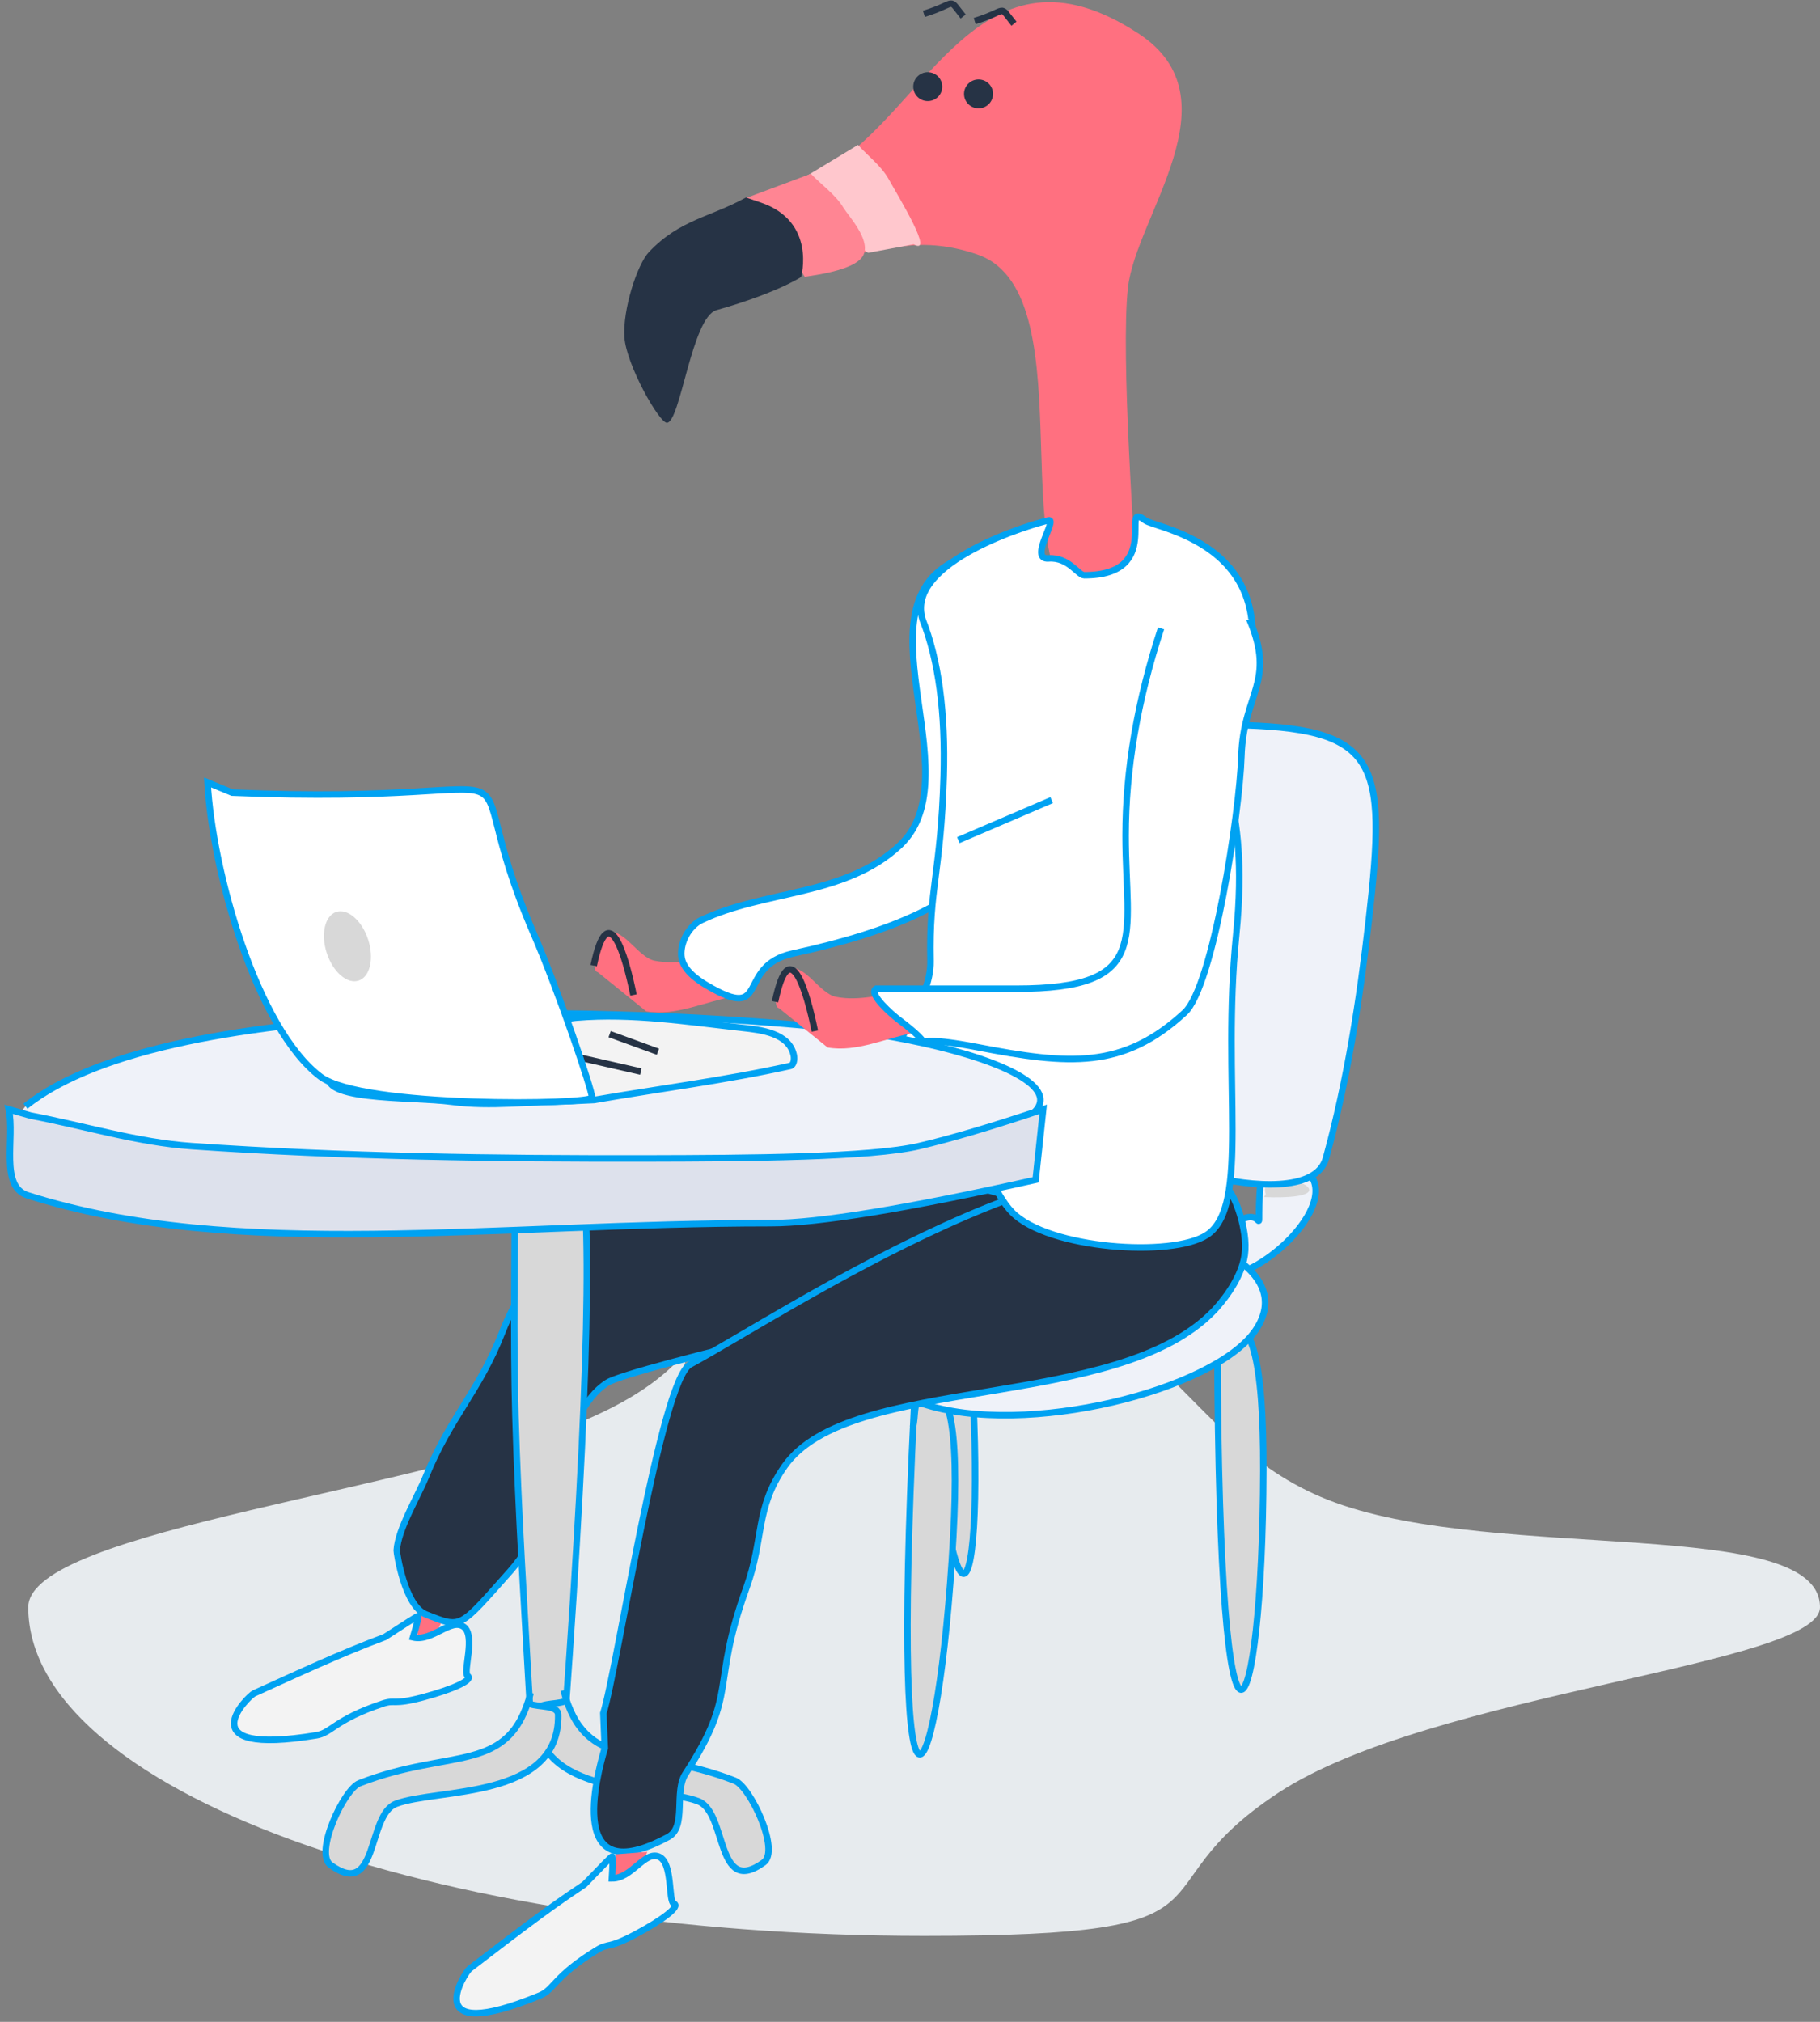 <?xml version="1.0" encoding="UTF-8"?>
<svg width="280px" height="311px" viewBox="0 0 280 311" version="1.1" xmlns="http://www.w3.org/2000/svg" xmlns:xlink="http://www.w3.org/1999/xlink">
    <rect x="0" y="0" width="280" height="311" fill="#808080" stroke="none"/>
    <!-- Generator: Sketch 44.1 (41455) - http://www.bohemiancoding.com/sketch -->
    <title>Group 5</title>
    <desc>Created with Sketch.</desc>
    <defs></defs>
    <g id="MVP-SESSIONS" stroke="none" stroke-width="1" fill="none" fill-rule="evenodd">
        <g id="Group-5" transform="translate(1, 0)">
            <path d="M141.174,297.778 C192.941,297.778 172.135,291.235 195.695,275.754 C219.254,260.274 279,256.155 279,247.222 C279,233.15 229.796,240.324 204.5,231.158 C179.205,221.992 178.928,196.667 141.174,196.667 C97.738,196.667 115.797,206.255 90.535,217.773 C65.272,229.29 3.348,235.234 3.348,247.222 C3.348,275.143 65.055,297.778 141.174,297.778 Z" id="Oval-4" fill="#E7EBEE"></path>
            <path d="M63.607,246.344 C62.418,259.469 63.645,257.162 68.456,245.962" id="Path-55" fill="#FF7080"></path>
            <path d="M193.21,178.305 C191.478,196.584 195.576,180.911 185.932,190.847 C184.437,192.387 188.279,196.325 189.226,196.015 C197.904,193.178 209.048,179.262 194.028,178.238 L193.21,178.305 Z" id="Path-12" stroke="#00A2F2" fill="#EFF2F9"></path>
            <path d="M193.481,184.141 C209.802,184.694 191.975,177.738 193.736,183.673" id="Path-37" fill="#D8D8D8"></path>
            <path d="M147.379,188.769 C130.605,262.493 140.764,248.369 149.892,209.289 C153.791,192.599 153.601,184.871 148.919,187.018 C147.372,187.727 147.44,190.072 146.701,191.599" id="Path-7" stroke="#00A2F2" fill="#D8D8D8" transform="translate(145.511, 214.016) rotate(-17) translate(-145.511, -214.016) "></path>
            <path d="M110.674,147.023 C107.023,147.276 103.35,148.509 99.722,147.78 C97.186,147.27 95.06,142.867 92.523,143.374 C91.203,143.638 89.635,149.299 90.957,149.532 L98.423,155.567 C102.967,156.367 107.515,154.021 112.06,153.248" id="Path-27" fill="#FF7080"></path>
            <path d="M96.461,153.047 C95.246,147.062 92.592,137.694 90.338,148.528" id="Path-28" stroke="#263345"></path>
            <path d="M174.141,94.409 C173.557,84.012 171.395,54.643 172.525,44.291 C173.736,33.19 189.432,15.136 174.141,5.154 C149.781,-10.747 141.763,16.99 126.029,26.149 C115.612,32.213 96.045,33.377 99.826,50.378 C100.396,52.943 107.706,42.348 109.482,44.291 C112.422,47.508 118.173,43.688 122.195,41.913 C127.41,39.612 133.121,38.343 138.797,37.781 C142.385,37.425 146.126,37.99 149.518,39.204 C166.895,45.426 151.724,92.714 167.915,94.409 L174.141,94.409 Z" id="Path-26" fill="#FF7080"></path>
            <ellipse id="Oval-3" fill="#263345" cx="149.544" cy="14.444" rx="2.232" ry="2.222"></ellipse>
            <ellipse id="Oval-3" fill="#263345" cx="141.732" cy="13.333" rx="2.232" ry="2.222"></ellipse>
            <path d="M147.822,85.492 C129.16,91.765 149.142,119.084 137.416,130.048 C129.033,137.885 116.553,136.896 106.891,141.532 C104.991,142.444 103.646,144.947 103.821,147.039 C103.987,149.024 106.006,150.563 107.73,151.574 C117.66,157.404 112.049,148.603 121.012,146.663 C136.815,143.242 146.624,138.559 150.437,132.613" id="Path-25" stroke="#00A2F2" fill="#FFFFFF"></path>
            <path d="M106.087,204.324 C89.313,278.048 99.472,263.925 108.6,224.845 C112.499,208.154 112.309,200.426 107.627,202.574 C106.08,203.283 106.148,205.628 105.409,207.155" id="Path-7" stroke="#979797" fill="#D8D8D8"></path>
            <path d="M144.031,216.546 C127.257,290.27 137.416,276.147 146.544,237.067 C150.443,220.376 150.253,212.649 145.571,214.796 C144.024,215.505 144.092,217.85 143.353,219.377" id="Path-7" stroke="#00A2F2" fill="#D8D8D8" transform="translate(142.163, 241.793) rotate(-10) translate(-142.163, -241.793) "></path>
            <path d="M192.019,206.546 C175.245,280.27 185.404,266.147 194.532,227.067 C198.431,210.376 198.241,202.649 193.559,204.796 C192.012,205.505 192.08,207.85 191.341,209.377" id="Path-7" stroke="#00A2F2" fill="#D8D8D8" transform="translate(190.151, 231.793) rotate(-13) translate(-190.151, -231.793) "></path>
            <path d="M188.439,111.5 C211.058,111.943 212.428,116.654 209.585,141.548 C208.178,153.869 206.277,166.204 202.991,178.165 C201.527,183.494 191.246,182.501 185.159,180.935 C176.177,178.623 174.862,158.057 174.509,153.041 C174.132,147.68 173.737,142.212 174.68,136.921 C177.594,120.573 181.086,119.115 190.79,106.667" id="Path-9" stroke="#00A2F2" fill="#EFF2F9"></path>
            <path d="M104.219,199.759 C116.451,205.143 128.261,211.665 140.914,215.912 C156.713,221.213 185.938,213.84 192.174,204.603 C198.411,195.366 183.998,187.955 160.964,186.413 C147.866,185.536 141.798,186.054 128.994,188.864 C108.686,193.322 113.937,189.999 104.492,198.028 L104.219,199.759 Z" id="Path-16" stroke="#00A2F2" fill="#EFF2F9"></path>
            <path d="M147.961,198.521 C145.589,199.068 96.066,210.359 92.427,212.693 C84.873,217.539 85.48,232.714 77.517,241.657 C69.554,250.6 70.099,250.515 64.534,248.333 C61.222,247.035 60.02,238.783 60.036,238.5 C60.218,235.2 63.273,230.234 64.534,227.112 C68.17,218.106 72.712,214.014 76.244,204.978 C78.961,198.03 81.415,196.303 86.755,190.582 C103.388,172.759 198.672,180.998 142.678,199.989" id="Path-22" stroke="#00A2F2" fill="#263345"></path>
            <path d="M78.201,181.168 C78.233,193.35 77.946,205.573 78.295,217.712 C78.733,232.915 79.706,247.951 80.558,263.006 C80.891,268.892 85.553,269.603 85.984,263.621 C89.594,213.516 90.239,184.531 87.917,176.667 L78.201,181.168 Z" id="Path-3" stroke="#00A2F2" fill="#D8D8D8"></path>
            <path d="M112.999,260 C109.685,272.731 100.813,268.381 86.658,273.909 C84.252,274.849 79.668,284.647 82.216,286.486 C89.635,291.842 87.787,278.786 92.281,277.072 C98.625,274.653 117.437,276.503 117.237,263.408 C117.213,261.834 114.29,262.267 112.817,261.697" id="Path-6" stroke="#00A2F2" fill="#D8D8D8" transform="translate(99.353, 273.884) scale(-1, 1) translate(-99.353, -273.884) "></path>
            <path d="M92.046,268.902 C90.745,273.247 86.039,291.114 101.818,282.554 C104.679,281.002 102.654,275.618 104.469,272.834 C112.708,260.197 108.264,259.633 113.839,244.214 C116.578,236.639 115.135,232.063 119.708,225.525 C129.745,211.177 170.845,217.295 185.808,201.56 C186.522,200.81 189.94,197.02 190.497,193.049 C191.055,189.078 188.823,183.523 187.827,182.857 C168.047,169.632 119.753,201.979 105.17,209.876 C100.627,212.336 93.955,256.786 91.82,263.525 L92.046,268.902 Z" id="Path-21" stroke="#00A2F2" fill="#263345"></path>
            <path d="M142.153,147.81 C142.294,154.471 135.09,161.335 135.031,167.998 C134.955,176.465 143.592,172.598 147.325,175.472 C150.671,178.048 151.725,183.444 154.752,186.511 C160.273,192.106 179.32,193.488 184.691,189.939 C191.381,185.521 186.914,166.559 189.179,143.89 C191.445,121.221 184.709,120.585 189.179,109.149 C199.024,83.963 176.869,81.371 175.181,80.047 C171.055,76.809 178.146,88.485 165.814,88.485 C164.858,88.485 163.404,85.67 160.316,85.902 C157.227,86.134 161.744,79.753 160.316,80.047 C158.228,80.476 138.018,86.33 140.954,95.36 C143.391,101.537 144.467,109.56 144.182,119.431 C143.754,134.238 141.914,136.482 142.153,147.81 Z" id="Path-23" stroke="#00A2F2" fill="#FFFFFF"></path>
            <path d="M1.691,171.732 C36.304,178.975 35.975,180.454 75.818,180.697 C92.536,180.799 109.303,180.384 125.933,178.668 C184.322,172.643 153.254,160.818 125.759,158.033 C97.888,155.209 25.43,152.088 2.915,170.161" id="Path-4" stroke="#00A2F2" fill="#EFF2F9"></path>
            <path d="M0.346,170.639 C1.308,175.045 -1.081,182.483 3.232,183.856 C35.204,194.033 74.816,188.147 117.581,188.147 C124.884,188.147 138.467,185.925 158.331,181.48 L159.488,170.639 C151.721,173.249 145.348,175.135 140.37,176.298 C132.902,178.041 114.156,178.162 98.585,178.193 C75.213,178.238 51.811,177.917 28.496,176.298 C20.105,175.715 11.97,173.167 3.708,171.602 L0.346,170.639 Z" id="Path-5" stroke="#00A2F2" fill="#DDE1EC"></path>
            <path d="M138.574,152.579 C134.923,152.831 131.25,154.065 127.622,153.336 C125.086,152.826 122.96,148.422 120.423,148.929 C119.103,149.193 117.535,154.855 118.857,155.088 L126.323,161.123 C130.867,161.923 135.415,159.576 139.96,158.803" id="Path-27" fill="#FF7080"></path>
            <path d="M191.2,95.211 C195.372,105.002 190.28,106.507 189.98,116.413 C189.727,124.751 185.672,151.696 181.263,155.756 C171.776,164.492 163.54,163.816 149.321,161.07 C135.102,158.324 145.816,163.268 137.081,156.702 C136.399,156.189 132.474,152.839 133.792,152.083 L155.339,152.083 C176.213,152.083 172.168,144.294 172.168,128.543 C172.168,118.359 173.987,107.73 177.623,96.654" id="Path-24" stroke="#00A2F2" fill="#FFFFFF"></path>
            <path d="M124.361,158.602 C123.146,152.617 120.492,143.25 118.238,154.084" id="Path-28" stroke="#263345"></path>
            <path d="M90.389,169.204 C100.451,167.457 110.607,166.18 120.575,163.963 C121.127,163.84 121.24,162.919 121.13,162.367 C120.434,158.883 116.021,158.419 113.256,158.113 C104.762,157.171 96.181,155.809 87.666,156.536 C83.021,156.932 79.129,160.456 74.568,161.416 C66.543,163.105 55.073,157.902 50.149,164.433 C46.341,169.484 62.21,168.62 68.496,169.469 C74.514,170.282 80.642,169.405 86.715,169.374 L90.389,169.204 Z" id="Path-30" stroke="#00A2F2" fill="#F3F3F3"></path>
            <path d="M131.002,22.288 C132.575,24.043 134.58,25.516 135.72,27.554 C137.477,30.693 142.787,39.366 139.561,37.584 L132.567,38.889 C129.874,37.402 129.978,33.386 127.922,31.156 C126.416,29.523 121.228,29.6 122.178,27.622" id="Path-31" fill="#FFC7CD"></path>
            <path d="M123.747,26.733 C125.417,28.473 127.547,29.933 128.758,31.953 C129.494,33.18 132.82,36.673 131.904,39.07 C131.293,40.668 128.259,41.834 122.804,42.568 C121.459,40.842 122.659,37.735 120.475,35.524 C118.875,33.905 112.646,32.466 113.655,30.505" id="Path-31" fill="#FF8593"></path>
            <path d="M113.767,30.378 C108.26,33.43 103.597,33.744 98.837,38.771 C96.999,40.712 94.768,47.71 95.066,51.907 C95.364,56.104 100.396,65.03 101.595,65.03 C103.679,65.03 105.412,48.782 109.236,47.704 C113.66,46.457 118.87,44.64 122.248,42.616 C122.248,42.616 124.659,34.09 116.058,31.16 L113.767,30.378 Z" id="Path-32" fill="#263345"></path>
            <path d="M141.139,2.13 C146.455,0.488 144.706,-0.516 147.183,2.537" id="Path-33" stroke="#263345"></path>
            <path d="M148.951,3.241 C154.267,1.6 152.518,0.595 154.995,3.648" id="Path-33" stroke="#263345"></path>
            <path d="M146.435,129.231 C151.222,127.179 156.008,125.127 160.795,123.075" id="Path-54" stroke="#00A2F2"></path>
            <path d="M93.739,285.233 C92.55,298.358 93.777,296.051 98.588,284.85" id="Path-55" fill="#FF7080"></path>
            <path d="M93.147,288.936 C96.185,288.955 98.146,284.688 100.35,285.586 C102.555,286.483 101.771,292.468 102.68,292.821 C103.667,293.206 101.061,295.264 96.726,297.563 C92.391,299.862 92.702,298.817 90.884,299.925 C84.28,303.952 84.264,306.045 82.071,306.949 C63.203,314.719 70.503,303.404 71.256,302.831 C77.218,298.291 82.651,294.006 88.903,289.87 C91.588,287.082 93.003,285.654 93.147,285.586 C93.291,285.517 93.291,286.634 93.147,288.936 Z" id="Path-56" stroke="#00A2F2" fill="#F3F3F3"></path>
            <path d="M60.783,250.047 C63.821,250.067 65.782,245.799 67.986,246.697 C70.191,247.594 69.407,253.579 70.316,253.933 C71.303,254.317 68.697,256.375 64.362,258.674 C60.027,260.973 60.338,259.928 58.52,261.036 C51.916,265.064 51.9,267.157 49.707,268.06 C30.839,275.83 38.139,264.515 38.892,263.942 C44.854,259.402 50.287,255.117 56.539,250.981 C59.224,248.193 60.639,246.765 60.783,246.697 C60.927,246.628 60.927,247.745 60.783,250.047 Z" id="Path-56" stroke="#00A2F2" fill="#F3F3F3" transform="translate(53.702, 258.674) rotate(13) translate(-53.702, -258.674) "></path>
            <path d="M80.64,260.388 C77.326,273.12 68.454,268.769 54.299,274.298 C51.893,275.237 47.309,285.035 49.857,286.875 C57.276,292.23 55.428,279.175 59.922,277.461 C66.266,275.041 85.078,276.891 84.878,263.796 C84.854,262.222 81.931,262.655 80.458,262.085" id="Path-6" stroke="#00A2F2" fill="#D8D8D8"></path>
            <polyline id="Path-57" stroke="#263345" transform="translate(96.334, 160.896) rotate(20) translate(-96.334, -160.896) " points="92.382 160.396 97.066 160.396 99.466 160.396 100.287 160.396"></polyline>
            <path d="M84.88,161.921 C89.118,162.892 93.356,163.862 97.595,164.833" id="Path-58" stroke="#263345"></path>
            <path d="M30.926,120.354 C31.676,134.099 38.498,158.173 48.283,165.602 C54.679,170.458 90.088,169.961 90.088,168.825 C90.088,167.689 85.01,152.641 81.075,143.539 C67.497,112.132 87.738,124.12 34.719,121.925 L30.926,120.354 Z" id="Path-29" stroke="#00A2F2" fill="#FFFFFF"></path>
            <ellipse id="Oval" fill="#D8D8D8" transform="translate(52.452, 145.556) rotate(-18) translate(-52.452, -145.556) " cx="52.452" cy="145.556" rx="3.348" ry="5.556"></ellipse>
        </g>
    </g>
</svg>